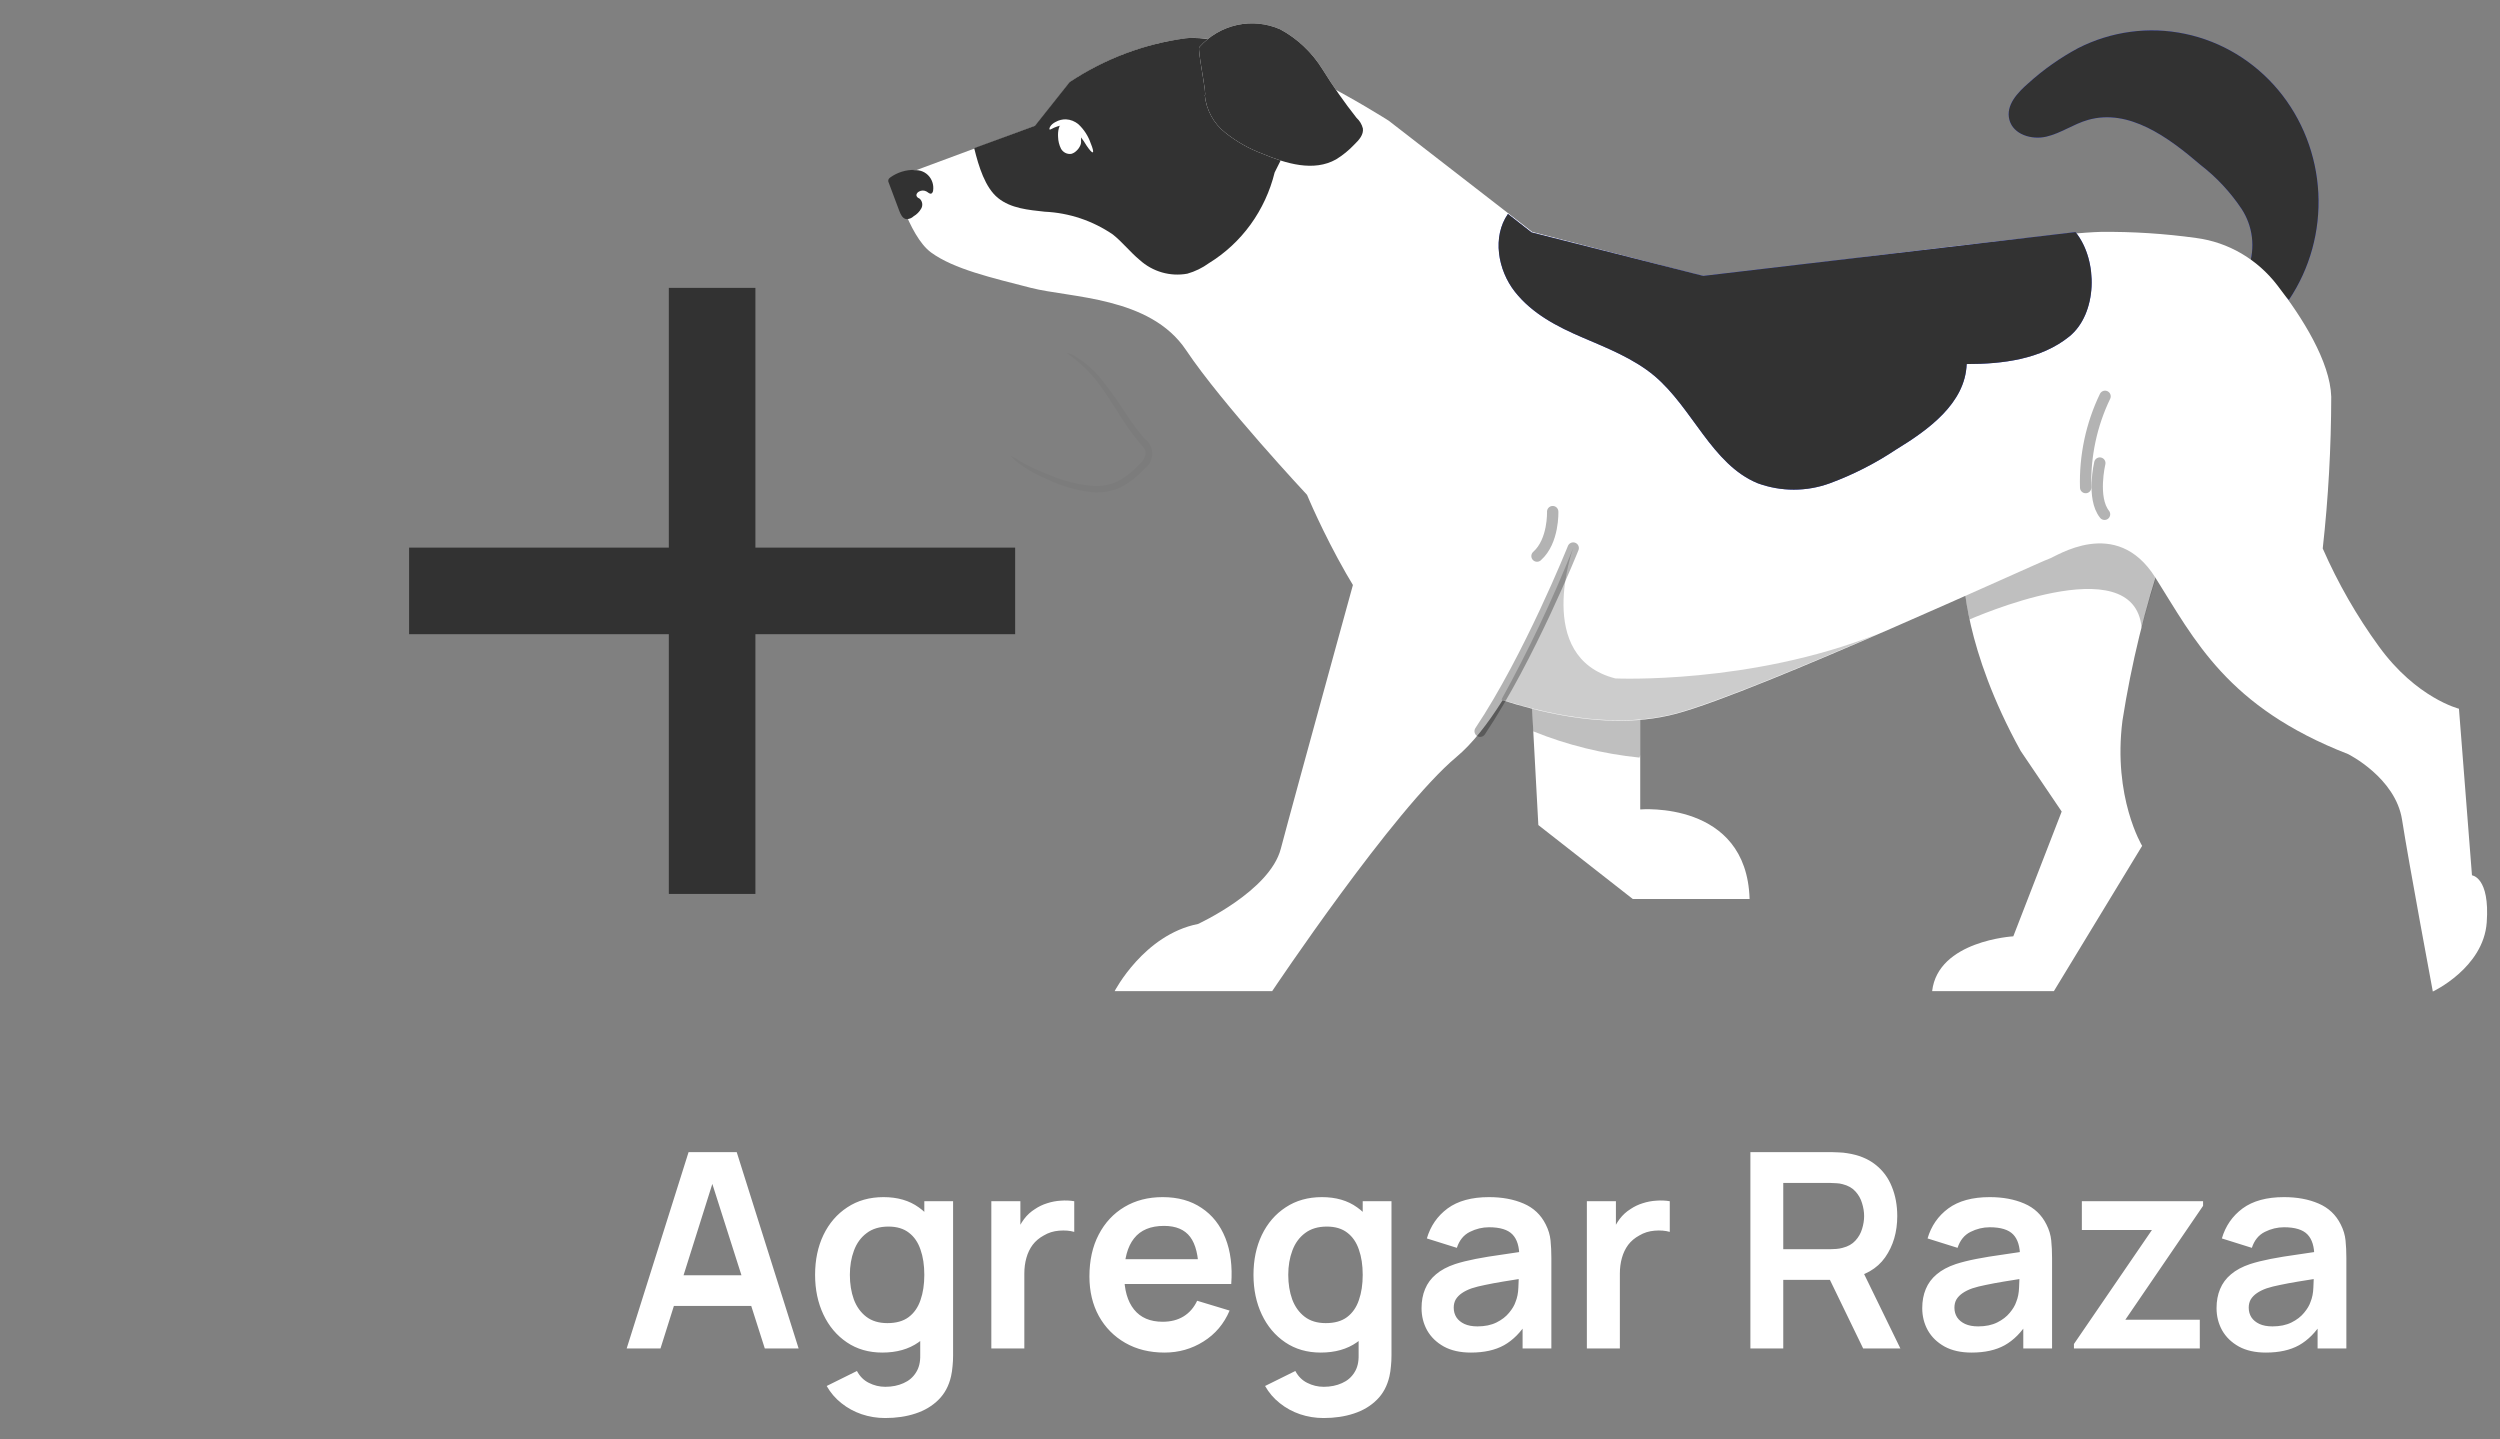 <svg width="165" height="95" viewBox="0 0 165 95" fill="none" xmlns="http://www.w3.org/2000/svg">
<rect x="0" y="0" width="165" height="95" fill="#808080" stroke="none"/>
<path d="M67 41.857H49.857V59H44.143V41.857H27V36.143H44.143V19H49.857V36.143H67V41.857Z" fill="#323232"/>
<path d="M108.255 44.965V53.423C108.255 53.423 115.277 52.81 115.473 59.332H107.761L101.531 54.454L100.936 43.453L108.255 44.965Z" fill="white"/>
<path opacity="0.25" d="M101.024 45.02L101.193 48.267C103.446 49.18 105.807 49.758 108.208 50.002L108.255 49.835V46.024L101.024 45.02Z" fill="black"/>
<path d="M129.611 38.108C129.611 38.108 129.611 42.77 133.365 49.563L136.071 53.562L132.878 61.798C132.878 61.798 127.906 62.077 127.521 65.414H135.557L141.381 55.827C141.381 55.827 139.44 52.629 140.082 47.563C140.671 43.801 141.571 40.101 142.788 36.506L137.126 34.59L129.611 38.108Z" fill="white"/>
<path d="M133.879 5.487C134.874 4.586 135.976 3.812 137.153 3.18C139.338 2.067 141.821 1.733 144.209 2.232C146.603 2.73 148.761 4.033 150.358 5.935C151.947 7.836 152.881 10.229 153.009 12.738C153.138 15.246 152.455 17.727 151.068 19.791L148.409 17.638C148.633 17.003 148.707 16.323 148.626 15.654C148.545 14.984 148.308 14.344 147.943 13.785C147.199 12.673 146.285 11.694 145.237 10.886C143.113 9.061 140.502 7.138 137.796 7.918C136.849 8.19 136.017 8.796 135.056 9.019C134.096 9.242 132.878 8.887 132.621 7.911C132.364 6.936 133.169 6.107 133.879 5.487Z" fill="#4D61FC"/>
<path opacity="0.25" d="M137.113 34.59L130.287 37.809L129.611 38.206C129.665 39.105 129.794 40.004 129.99 40.882C130.037 40.882 140.874 36.004 141.347 41.446C142.078 38.659 142.808 36.534 142.808 36.534L137.113 34.59Z" fill="black"/>
<path d="M133.879 5.487C134.874 4.586 135.976 3.812 137.153 3.18C139.338 2.067 141.821 1.733 144.209 2.232C146.603 2.73 148.761 4.033 150.358 5.935C151.947 7.836 152.881 10.229 153.009 12.738C153.138 15.246 152.455 17.727 151.068 19.791L148.409 17.638C148.633 17.003 148.707 16.323 148.626 15.654C148.545 14.984 148.308 14.344 147.943 13.785C147.199 12.673 146.285 11.694 145.237 10.886C143.113 9.061 140.502 7.138 137.796 7.918C136.849 8.19 136.017 8.796 135.056 9.019C134.096 9.242 132.878 8.887 132.621 7.911C132.364 6.936 133.169 6.107 133.879 5.487Z" fill="#323232"/>
<path d="M150.304 18.829C148.985 17.107 147.064 15.985 144.953 15.708C142.87 15.419 140.766 15.284 138.662 15.304C134.454 15.415 112.666 18.3 112.666 18.3L101.125 15.304L91.655 7.967C91.655 7.967 82.489 2.08 78.281 2.526C75.552 2.891 72.936 3.879 70.624 5.417L68.358 8.302L58.975 11.785C58.975 11.785 59.943 15.562 61.451 16.663C62.96 17.764 65.442 18.328 68.033 18.997C70.624 19.666 75.907 19.554 78.281 23.108C80.656 26.661 86.264 32.66 86.264 32.66C86.264 32.66 90.363 42.554 94.571 44.442C98.778 46.33 105.252 48.553 110.643 47.104C116.034 45.654 134.806 36.994 135.232 36.882C135.658 36.771 139.656 33.998 142.247 38.109C144.838 42.219 146.982 46.665 154.978 49.772C154.978 49.772 158.103 51.326 158.536 54.106C158.969 56.886 160.566 65.442 160.566 65.442C160.566 65.442 163.907 63.881 164.124 60.885C164.34 57.889 163.15 57.771 163.15 57.771L162.291 46.776C162.291 46.776 159.483 46.079 157.007 42.665C155.546 40.659 154.302 38.485 153.3 36.2C153.672 32.876 153.855 29.532 153.862 26.187C153.794 23.874 151.934 20.92 150.304 18.829Z" fill="white"/>
<path d="M70.597 5.417C72.91 3.879 75.525 2.892 78.255 2.526C80.514 2.289 84.194 3.878 87.123 5.397L84.127 11.382C83.821 12.624 83.28 13.792 82.537 14.819C81.793 15.846 80.859 16.711 79.791 17.367C79.357 17.682 78.875 17.918 78.363 18.063C77.806 18.164 77.235 18.136 76.69 17.979C76.146 17.822 75.642 17.542 75.218 17.158C74.595 16.642 74.088 15.987 73.452 15.479C72.114 14.565 70.558 14.045 68.954 13.973C67.878 13.855 66.721 13.758 65.869 13.068C65.017 12.378 64.591 10.977 64.306 9.814V9.772L68.311 8.302L70.597 5.417Z" fill="#323232"/>
<path d="M103.953 36.011C103.953 36.011 100.307 46.463 96.14 49.946C91.973 53.43 83.964 65.414 83.964 65.414H73.567C73.567 65.414 75.494 61.694 79.066 60.983C79.066 60.983 83.801 58.816 84.532 56.022C85.262 53.228 91.127 31.942 91.127 31.942C91.127 31.942 98.277 25.818 101.051 29.957C103.824 34.095 103.953 36.011 103.953 36.011Z" fill="white"/>
<path d="M79.154 3.111C79.817 2.372 80.686 1.861 81.641 1.65C82.597 1.439 83.592 1.538 84.491 1.933C85.631 2.547 86.594 3.458 87.285 4.574C87.975 5.685 88.724 6.755 89.531 7.779C89.735 7.963 89.881 8.206 89.95 8.476C90.011 8.887 89.687 9.249 89.389 9.535C89.031 9.915 88.627 10.246 88.185 10.517C86.71 11.353 84.884 10.803 83.328 10.148C82.441 9.819 81.61 9.349 80.866 8.755C80.487 8.457 80.172 8.083 79.939 7.655C79.706 7.227 79.561 6.755 79.513 6.267C79.689 6.413 79.019 3.278 79.154 3.111Z" fill="white"/>
<path d="M79.154 3.111C79.817 2.372 80.686 1.861 81.641 1.65C82.597 1.439 83.592 1.538 84.491 1.933C85.631 2.547 86.594 3.458 87.285 4.574C87.975 5.685 88.724 6.755 89.531 7.779C89.735 7.963 89.881 8.206 89.95 8.476C90.011 8.887 89.687 9.249 89.389 9.535C89.031 9.915 88.627 10.246 88.185 10.517C86.71 11.353 84.884 10.803 83.328 10.148C82.441 9.819 81.61 9.349 80.866 8.755C80.487 8.457 80.172 8.083 79.939 7.655C79.706 7.227 79.561 6.755 79.513 6.267C79.689 6.413 79.019 3.278 79.154 3.111Z" fill="#323232"/>
<path d="M69.272 8.545C69.326 8.587 69.488 8.434 69.793 8.343C69.98 8.281 70.18 8.267 70.374 8.306C70.568 8.343 70.749 8.431 70.902 8.559C71.215 8.872 71.488 9.226 71.714 9.611C71.917 9.911 72.072 10.085 72.126 10.05C72.18 10.016 72.126 9.793 71.984 9.451C71.82 8.973 71.543 8.545 71.179 8.204C70.945 8.006 70.656 7.891 70.354 7.877C70.118 7.87 69.885 7.928 69.678 8.044C69.319 8.218 69.231 8.483 69.272 8.545Z" fill="white"/>
<path d="M70.211 8.044C70.361 8.015 70.515 8.029 70.657 8.084C70.799 8.139 70.923 8.234 71.016 8.357C71.135 8.475 71.228 8.619 71.285 8.778C71.343 8.937 71.364 9.108 71.348 9.277C71.361 9.381 71.348 9.487 71.307 9.584C71.242 9.738 71.143 9.874 71.016 9.981C70.927 10.063 70.821 10.122 70.705 10.155C70.573 10.175 70.438 10.153 70.318 10.093C70.198 10.034 70.097 9.939 70.029 9.821C69.906 9.577 69.839 9.308 69.833 9.033C69.812 8.657 69.873 8.183 70.211 8.044Z" fill="white"/>
<path d="M60.233 11.256C60.412 11.219 60.597 11.226 60.773 11.277C60.949 11.329 61.109 11.423 61.242 11.552C61.375 11.681 61.475 11.841 61.535 12.019C61.595 12.197 61.613 12.387 61.586 12.573C61.583 12.611 61.573 12.648 61.555 12.682C61.538 12.715 61.513 12.745 61.484 12.768C61.376 12.824 61.261 12.712 61.16 12.643C61.082 12.598 60.995 12.575 60.906 12.575C60.817 12.575 60.73 12.598 60.652 12.643C60.537 12.698 60.443 12.845 60.503 12.956C60.564 13.068 60.625 13.061 60.693 13.11C60.783 13.188 60.844 13.297 60.863 13.417C60.883 13.537 60.861 13.66 60.801 13.764C60.681 13.976 60.508 14.152 60.3 14.273C60.234 14.338 60.155 14.387 60.069 14.42C59.983 14.452 59.891 14.466 59.8 14.461C59.563 14.412 59.441 14.148 59.353 13.918C59.11 13.277 58.866 12.629 58.63 11.988C58.623 11.953 58.623 11.918 58.63 11.883C58.638 11.848 58.653 11.816 58.674 11.787C58.695 11.759 58.722 11.734 58.751 11.716C59.228 11.373 59.8 11.197 60.382 11.214" fill="#323232"/>
<g opacity="0.1">
<path opacity="0.3" d="M66.741 30.095C66.687 30.136 67.492 30.951 69.115 31.627C70.052 32.084 71.056 32.374 72.085 32.484C72.718 32.539 73.354 32.434 73.939 32.178C74.536 31.865 75.075 31.445 75.528 30.938C75.687 30.828 75.818 30.68 75.909 30.506C75.999 30.332 76.046 30.138 76.046 29.941C76.046 29.744 75.999 29.55 75.909 29.376C75.818 29.203 75.687 29.054 75.528 28.945C75.141 28.488 74.779 28.009 74.446 27.509C73.891 26.63 73.288 25.783 72.64 24.973C72.187 24.426 71.653 23.956 71.057 23.58C70.854 23.433 70.624 23.331 70.38 23.28C71.144 23.806 71.828 24.444 72.41 25.175C72.951 25.872 73.485 26.75 74.121 27.739C74.456 28.259 74.822 28.757 75.217 29.23C75.434 29.474 75.63 29.697 75.616 29.927C75.575 30.203 75.432 30.453 75.217 30.624C74.8 31.089 74.308 31.478 73.763 31.774C73.245 32.009 72.678 32.112 72.112 32.073C71.125 31.985 70.157 31.739 69.244 31.342C68.609 31.104 67.991 30.818 67.397 30.485C67.189 30.337 66.97 30.206 66.741 30.095Z" fill="black"/>
</g>
<path opacity="0.2" d="M106.611 44.776C101.2 43.383 103.831 36.172 103.831 36.172C102.458 39.607 100.875 42.944 99.097 46.17C102.729 47.334 106.936 48.072 110.636 47.076C113.187 46.379 118.754 44.094 123.922 41.843C115.493 45.188 106.611 44.776 106.611 44.776Z" fill="black"/>
<path d="M99.523 14.12C98.481 15.625 98.846 17.812 99.989 19.262C101.132 20.711 102.782 21.561 104.44 22.272C106.097 22.982 107.822 23.665 109.175 24.794C111.712 26.919 112.977 30.647 116.007 31.894C117.55 32.458 119.234 32.458 120.776 31.894C122.305 31.329 123.766 30.584 125.126 29.678C127.29 28.361 129.705 26.612 129.8 24.027C132.181 24.027 134.704 23.714 136.565 22.216C138.425 20.718 138.506 17.199 136.984 15.318L112.415 18.21L101.085 15.339L99.523 14.12Z" fill="#4D61FC"/>
<path d="M99.523 14.12C98.481 15.625 98.846 17.812 99.989 19.262C101.132 20.711 102.782 21.561 104.44 22.272C106.097 22.982 107.822 23.665 109.175 24.794C111.712 26.919 112.977 30.647 116.007 31.894C117.55 32.458 119.234 32.458 120.776 31.894C122.305 31.329 123.766 30.584 125.126 29.678C127.29 28.361 129.705 26.612 129.8 24.027C132.181 24.027 134.704 23.714 136.565 22.216C138.425 20.718 138.506 17.199 136.984 15.318L112.415 18.21L101.085 15.339L99.523 14.12Z" fill="#323232"/>
<path opacity="0.3" d="M103.831 36.172C103.831 36.172 100.943 43.39 97.69 48.26" stroke="black" stroke-width="0.75" stroke-miterlimit="10" stroke-linecap="round"/>
<path opacity="0.3" d="M102.478 33.768C102.478 33.768 102.553 35.719 101.443 36.701" stroke="black" stroke-width="0.75" stroke-miterlimit="10" stroke-linecap="round"/>
<path opacity="0.3" d="M138.933 26.159C138.033 28.027 137.593 30.096 137.654 32.179" stroke="black" stroke-width="0.75" stroke-miterlimit="10" stroke-linecap="round"/>
<path opacity="0.3" d="M138.587 30.563C138.587 30.563 138.04 32.869 138.899 33.942" stroke="black" stroke-width="0.75" stroke-miterlimit="10" stroke-linecap="round"/>
<path d="M41.36 89L45.446 76.04H48.623L52.709 89H50.477L46.769 77.372H47.255L43.592 89H41.36ZM43.637 86.192V84.167H50.441V86.192H43.637ZM58.422 93.59C57.882 93.59 57.363 93.506 56.865 93.338C56.373 93.17 55.929 92.927 55.533 92.609C55.137 92.297 54.813 91.919 54.561 91.475L56.559 90.485C56.745 90.839 57.006 91.1 57.342 91.268C57.684 91.442 58.047 91.529 58.431 91.529C58.881 91.529 59.283 91.448 59.637 91.286C59.991 91.13 60.264 90.896 60.456 90.584C60.654 90.278 60.747 89.894 60.735 89.432V86.669H61.005V79.28H62.904V89.468C62.904 89.714 62.892 89.948 62.868 90.17C62.85 90.398 62.817 90.62 62.769 90.836C62.625 91.466 62.349 91.982 61.941 92.384C61.533 92.792 61.026 93.095 60.42 93.293C59.82 93.491 59.154 93.59 58.422 93.59ZM58.233 89.27C57.339 89.27 56.559 89.045 55.893 88.595C55.227 88.145 54.711 87.533 54.345 86.759C53.979 85.985 53.796 85.112 53.796 84.14C53.796 83.156 53.979 82.28 54.345 81.512C54.717 80.738 55.242 80.129 55.92 79.685C56.598 79.235 57.396 79.01 58.314 79.01C59.238 79.01 60.012 79.235 60.636 79.685C61.266 80.129 61.743 80.738 62.067 81.512C62.391 82.286 62.553 83.162 62.553 84.14C62.553 85.106 62.391 85.979 62.067 86.759C61.743 87.533 61.26 88.145 60.618 88.595C59.976 89.045 59.181 89.27 58.233 89.27ZM58.566 87.326C59.148 87.326 59.616 87.194 59.97 86.93C60.33 86.66 60.591 86.285 60.753 85.805C60.921 85.325 61.005 84.77 61.005 84.14C61.005 83.504 60.921 82.949 60.753 82.475C60.591 81.995 60.336 81.623 59.988 81.359C59.64 81.089 59.19 80.954 58.638 80.954C58.056 80.954 57.576 81.098 57.198 81.386C56.82 81.668 56.541 82.052 56.361 82.538C56.181 83.018 56.091 83.552 56.091 84.14C56.091 84.734 56.178 85.274 56.352 85.76C56.532 86.24 56.805 86.621 57.171 86.903C57.537 87.185 58.002 87.326 58.566 87.326ZM65.428 89V79.28H67.345V81.647L67.111 81.341C67.231 81.017 67.39 80.723 67.588 80.459C67.792 80.189 68.035 79.967 68.317 79.793C68.557 79.631 68.821 79.505 69.109 79.415C69.403 79.319 69.703 79.262 70.009 79.244C70.315 79.22 70.612 79.232 70.9 79.28V81.305C70.612 81.221 70.279 81.194 69.901 81.224C69.529 81.254 69.193 81.359 68.893 81.539C68.593 81.701 68.347 81.908 68.155 82.16C67.969 82.412 67.831 82.7 67.741 83.024C67.651 83.342 67.606 83.687 67.606 84.059V89H65.428ZM76.861 89.27C75.877 89.27 75.013 89.057 74.269 88.631C73.525 88.205 72.943 87.614 72.523 86.858C72.109 86.102 71.902 85.232 71.902 84.248C71.902 83.186 72.106 82.265 72.514 81.485C72.922 80.699 73.489 80.09 74.215 79.658C74.941 79.226 75.781 79.01 76.735 79.01C77.743 79.01 78.598 79.247 79.3 79.721C80.008 80.189 80.533 80.852 80.875 81.71C81.217 82.568 81.346 83.579 81.262 84.743H79.111V83.951C79.105 82.895 78.919 82.124 78.553 81.638C78.187 81.152 77.611 80.909 76.825 80.909C75.937 80.909 75.277 81.185 74.845 81.737C74.413 82.283 74.197 83.084 74.197 84.14C74.197 85.124 74.413 85.886 74.845 86.426C75.277 86.966 75.907 87.236 76.735 87.236C77.269 87.236 77.728 87.119 78.112 86.885C78.502 86.645 78.802 86.3 79.012 85.85L81.154 86.498C80.782 87.374 80.206 88.055 79.426 88.541C78.652 89.027 77.797 89.27 76.861 89.27ZM73.513 84.743V83.105H80.2V84.743H73.513ZM87.356 93.59C86.816 93.59 86.297 93.506 85.799 93.338C85.307 93.17 84.863 92.927 84.467 92.609C84.071 92.297 83.747 91.919 83.495 91.475L85.493 90.485C85.679 90.839 85.94 91.1 86.276 91.268C86.618 91.442 86.981 91.529 87.365 91.529C87.815 91.529 88.217 91.448 88.571 91.286C88.925 91.13 89.198 90.896 89.39 90.584C89.588 90.278 89.681 89.894 89.669 89.432V86.669H89.939V79.28H91.838V89.468C91.838 89.714 91.826 89.948 91.802 90.17C91.784 90.398 91.751 90.62 91.703 90.836C91.559 91.466 91.283 91.982 90.875 92.384C90.467 92.792 89.96 93.095 89.354 93.293C88.754 93.491 88.088 93.59 87.356 93.59ZM87.167 89.27C86.273 89.27 85.493 89.045 84.827 88.595C84.161 88.145 83.645 87.533 83.279 86.759C82.913 85.985 82.73 85.112 82.73 84.14C82.73 83.156 82.913 82.28 83.279 81.512C83.651 80.738 84.176 80.129 84.854 79.685C85.532 79.235 86.33 79.01 87.248 79.01C88.172 79.01 88.946 79.235 89.57 79.685C90.2 80.129 90.677 80.738 91.001 81.512C91.325 82.286 91.487 83.162 91.487 84.14C91.487 85.106 91.325 85.979 91.001 86.759C90.677 87.533 90.194 88.145 89.552 88.595C88.91 89.045 88.115 89.27 87.167 89.27ZM87.5 87.326C88.082 87.326 88.55 87.194 88.904 86.93C89.264 86.66 89.525 86.285 89.687 85.805C89.855 85.325 89.939 84.77 89.939 84.14C89.939 83.504 89.855 82.949 89.687 82.475C89.525 81.995 89.27 81.623 88.922 81.359C88.574 81.089 88.124 80.954 87.572 80.954C86.99 80.954 86.51 81.098 86.132 81.386C85.754 81.668 85.475 82.052 85.295 82.538C85.115 83.018 85.025 83.552 85.025 84.14C85.025 84.734 85.112 85.274 85.286 85.76C85.466 86.24 85.739 86.621 86.105 86.903C86.471 87.185 86.936 87.326 87.5 87.326ZM97.08 89.27C96.378 89.27 95.784 89.138 95.298 88.874C94.812 88.604 94.443 88.247 94.191 87.803C93.945 87.359 93.822 86.87 93.822 86.336C93.822 85.868 93.9 85.448 94.056 85.076C94.212 84.698 94.452 84.374 94.776 84.104C95.1 83.828 95.52 83.603 96.036 83.429C96.426 83.303 96.882 83.189 97.404 83.087C97.932 82.985 98.502 82.892 99.114 82.808C99.732 82.718 100.377 82.622 101.049 82.52L100.275 82.961C100.281 82.289 100.131 81.794 99.825 81.476C99.519 81.158 99.003 80.999 98.277 80.999C97.839 80.999 97.416 81.101 97.008 81.305C96.6 81.509 96.315 81.86 96.153 82.358L94.173 81.737C94.413 80.915 94.869 80.255 95.541 79.757C96.219 79.259 97.131 79.01 98.277 79.01C99.141 79.01 99.9 79.151 100.554 79.433C101.214 79.715 101.703 80.177 102.021 80.819C102.195 81.161 102.3 81.512 102.336 81.872C102.372 82.226 102.39 82.613 102.39 83.033V89H100.491V86.894L100.806 87.236C100.368 87.938 99.855 88.454 99.267 88.784C98.685 89.108 97.956 89.27 97.08 89.27ZM97.512 87.542C98.004 87.542 98.424 87.455 98.772 87.281C99.12 87.107 99.396 86.894 99.6 86.642C99.81 86.39 99.951 86.153 100.023 85.931C100.137 85.655 100.2 85.34 100.212 84.986C100.23 84.626 100.239 84.335 100.239 84.113L100.905 84.311C100.251 84.413 99.69 84.503 99.222 84.581C98.754 84.659 98.352 84.734 98.016 84.806C97.68 84.872 97.383 84.947 97.125 85.031C96.873 85.121 96.66 85.226 96.486 85.346C96.312 85.466 96.177 85.604 96.081 85.76C95.991 85.916 95.946 86.099 95.946 86.309C95.946 86.549 96.006 86.762 96.126 86.948C96.246 87.128 96.42 87.272 96.648 87.38C96.882 87.488 97.17 87.542 97.512 87.542ZM104.733 89V79.28H106.65V81.647L106.416 81.341C106.536 81.017 106.695 80.723 106.893 80.459C107.097 80.189 107.34 79.967 107.622 79.793C107.862 79.631 108.126 79.505 108.414 79.415C108.708 79.319 109.008 79.262 109.314 79.244C109.62 79.22 109.917 79.232 110.205 79.28V81.305C109.917 81.221 109.584 81.194 109.206 81.224C108.834 81.254 108.498 81.359 108.198 81.539C107.898 81.701 107.652 81.908 107.46 82.16C107.274 82.412 107.136 82.7 107.046 83.024C106.956 83.342 106.911 83.687 106.911 84.059V89H104.733ZM115.526 89V76.04H120.881C121.007 76.04 121.169 76.046 121.367 76.058C121.565 76.064 121.748 76.082 121.916 76.112C122.666 76.226 123.284 76.475 123.77 76.859C124.262 77.243 124.625 77.729 124.859 78.317C125.099 78.899 125.219 79.547 125.219 80.261C125.219 81.317 124.952 82.226 124.418 82.988C123.884 83.744 123.065 84.212 121.961 84.392L121.034 84.473H117.695V89H115.526ZM122.969 89L120.413 83.726L122.618 83.24L125.426 89H122.969ZM117.695 82.448H120.791C120.911 82.448 121.046 82.442 121.196 82.43C121.346 82.418 121.484 82.394 121.61 82.358C121.97 82.268 122.252 82.109 122.456 81.881C122.666 81.653 122.813 81.395 122.897 81.107C122.987 80.819 123.032 80.537 123.032 80.261C123.032 79.985 122.987 79.703 122.897 79.415C122.813 79.121 122.666 78.86 122.456 78.632C122.252 78.404 121.97 78.245 121.61 78.155C121.484 78.119 121.346 78.098 121.196 78.092C121.046 78.08 120.911 78.074 120.791 78.074H117.695V82.448ZM130.126 89.27C129.424 89.27 128.83 89.138 128.344 88.874C127.858 88.604 127.489 88.247 127.237 87.803C126.991 87.359 126.868 86.87 126.868 86.336C126.868 85.868 126.946 85.448 127.102 85.076C127.258 84.698 127.498 84.374 127.822 84.104C128.146 83.828 128.566 83.603 129.082 83.429C129.472 83.303 129.928 83.189 130.45 83.087C130.978 82.985 131.548 82.892 132.16 82.808C132.778 82.718 133.423 82.622 134.095 82.52L133.321 82.961C133.327 82.289 133.177 81.794 132.871 81.476C132.565 81.158 132.049 80.999 131.323 80.999C130.885 80.999 130.462 81.101 130.054 81.305C129.646 81.509 129.361 81.86 129.199 82.358L127.219 81.737C127.459 80.915 127.915 80.255 128.587 79.757C129.265 79.259 130.177 79.01 131.323 79.01C132.187 79.01 132.946 79.151 133.6 79.433C134.26 79.715 134.749 80.177 135.067 80.819C135.241 81.161 135.346 81.512 135.382 81.872C135.418 82.226 135.436 82.613 135.436 83.033V89H133.537V86.894L133.852 87.236C133.414 87.938 132.901 88.454 132.313 88.784C131.731 89.108 131.002 89.27 130.126 89.27ZM130.558 87.542C131.05 87.542 131.47 87.455 131.818 87.281C132.166 87.107 132.442 86.894 132.646 86.642C132.856 86.39 132.997 86.153 133.069 85.931C133.183 85.655 133.246 85.34 133.258 84.986C133.276 84.626 133.285 84.335 133.285 84.113L133.951 84.311C133.297 84.413 132.736 84.503 132.268 84.581C131.8 84.659 131.398 84.734 131.062 84.806C130.726 84.872 130.429 84.947 130.171 85.031C129.919 85.121 129.706 85.226 129.532 85.346C129.358 85.466 129.223 85.604 129.127 85.76C129.037 85.916 128.992 86.099 128.992 86.309C128.992 86.549 129.052 86.762 129.172 86.948C129.292 87.128 129.466 87.272 129.694 87.38C129.928 87.488 130.216 87.542 130.558 87.542ZM136.88 89V88.703L142.028 81.179H137.402V79.28H145.403V79.586L140.273 87.101H145.187V89H136.88ZM149.55 89.27C148.848 89.27 148.254 89.138 147.768 88.874C147.282 88.604 146.913 88.247 146.661 87.803C146.415 87.359 146.292 86.87 146.292 86.336C146.292 85.868 146.37 85.448 146.526 85.076C146.682 84.698 146.922 84.374 147.246 84.104C147.57 83.828 147.99 83.603 148.506 83.429C148.896 83.303 149.352 83.189 149.874 83.087C150.402 82.985 150.972 82.892 151.584 82.808C152.202 82.718 152.847 82.622 153.519 82.52L152.745 82.961C152.751 82.289 152.601 81.794 152.295 81.476C151.989 81.158 151.473 80.999 150.747 80.999C150.309 80.999 149.886 81.101 149.478 81.305C149.07 81.509 148.785 81.86 148.623 82.358L146.643 81.737C146.883 80.915 147.339 80.255 148.011 79.757C148.689 79.259 149.601 79.01 150.747 79.01C151.611 79.01 152.37 79.151 153.024 79.433C153.684 79.715 154.173 80.177 154.491 80.819C154.665 81.161 154.77 81.512 154.806 81.872C154.842 82.226 154.86 82.613 154.86 83.033V89H152.961V86.894L153.276 87.236C152.838 87.938 152.325 88.454 151.737 88.784C151.155 89.108 150.426 89.27 149.55 89.27ZM149.982 87.542C150.474 87.542 150.894 87.455 151.242 87.281C151.59 87.107 151.866 86.894 152.07 86.642C152.28 86.39 152.421 86.153 152.493 85.931C152.607 85.655 152.67 85.34 152.682 84.986C152.7 84.626 152.709 84.335 152.709 84.113L153.375 84.311C152.721 84.413 152.16 84.503 151.692 84.581C151.224 84.659 150.822 84.734 150.486 84.806C150.15 84.872 149.853 84.947 149.595 85.031C149.343 85.121 149.13 85.226 148.956 85.346C148.782 85.466 148.647 85.604 148.551 85.76C148.461 85.916 148.416 86.099 148.416 86.309C148.416 86.549 148.476 86.762 148.596 86.948C148.716 87.128 148.89 87.272 149.118 87.38C149.352 87.488 149.64 87.542 149.982 87.542Z" fill="white"/>
</svg>
